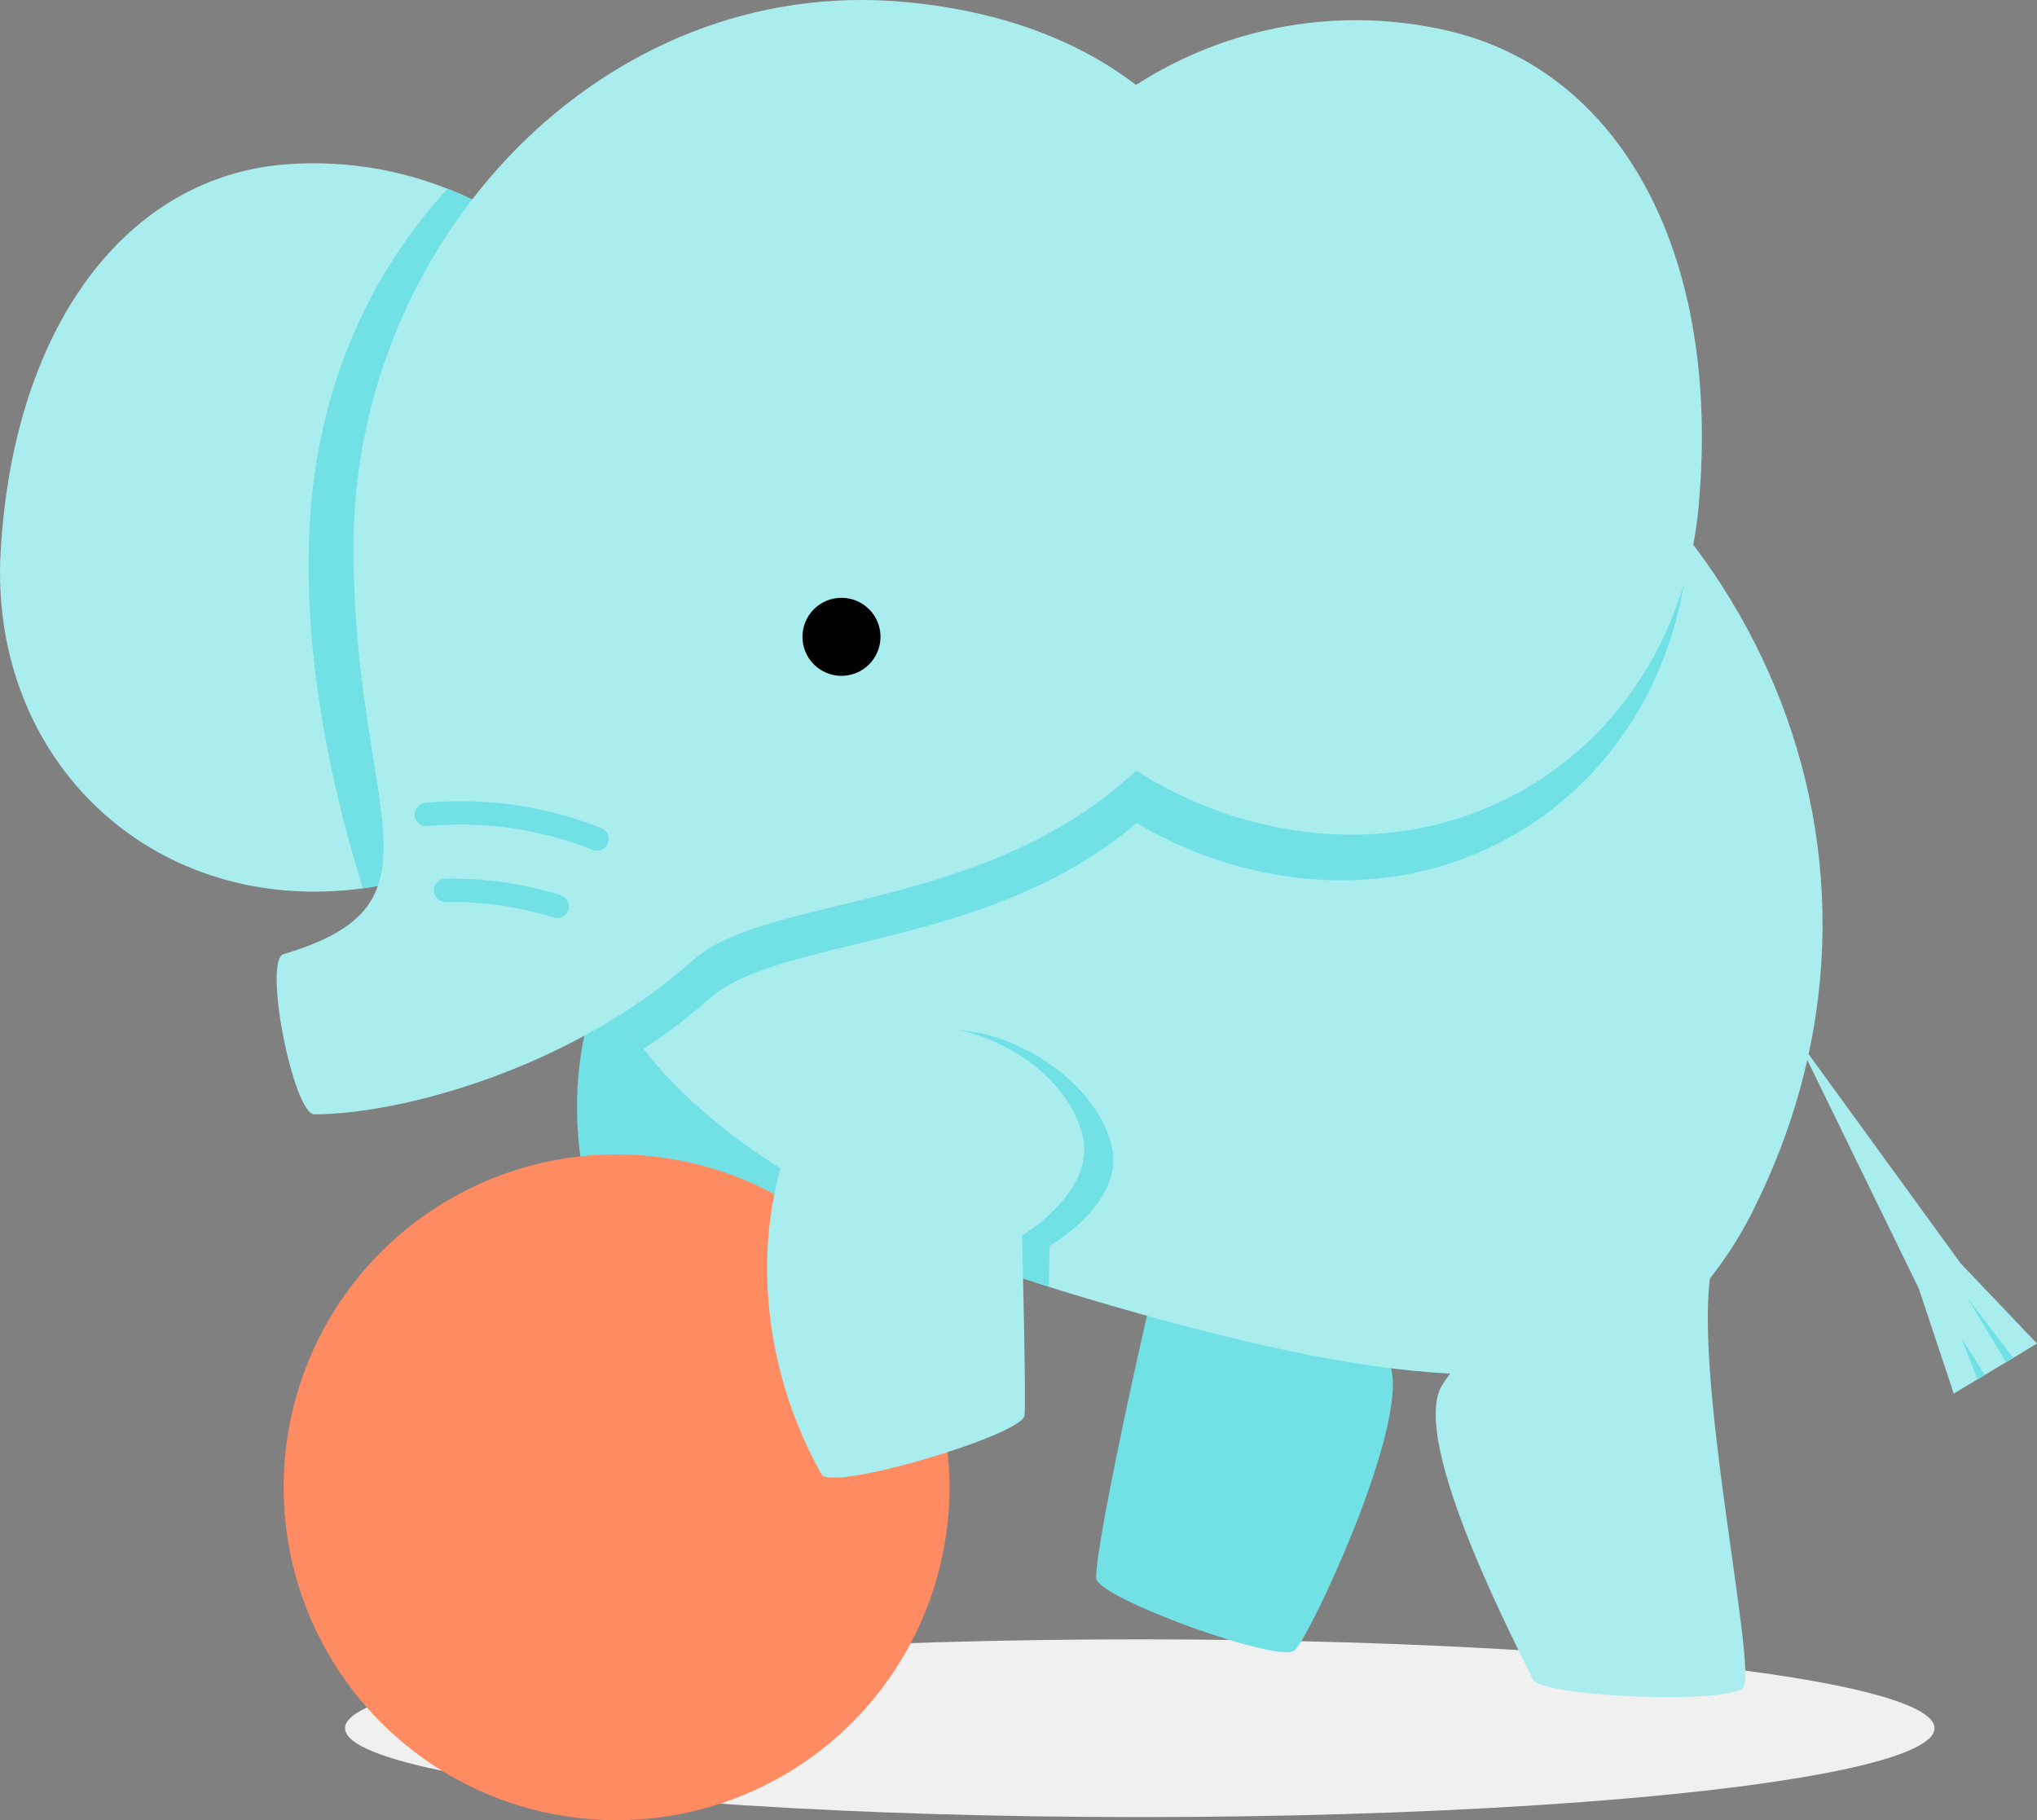 <svg xmlns="http://www.w3.org/2000/svg" xmlns:xlink="http://www.w3.org/1999/xlink" width="194.801" height="174.092" viewBox="0 0 194.801 174.092"><rect x="0" y="0" width="194.801" height="174.092" fill="#808080" stroke="none"/><defs><clipPath id="a"><path d="M70.038-97.861c-8.074-.01-21.989,8.137-26.139,21.719-.457,1.5,15.3,9.115,16.659,8.292.774-.47,8.405-9.984,8.405-9.984s6.8,2.2,9.333-1.394c4.057-5.761-.654-18.623-8.259-18.633" transform="translate(62.034 115.617) rotate(-56)" fill="none" clip-rule="evenodd"/></clipPath><clipPath id="b"><path d="M-86,270.406H243.005V-442H-86Z" transform="translate(86 442)" fill="none"/></clipPath><clipPath id="c"><path d="M122-61.5c.653,7.223,5.351,34.845,6.627,37.415.845,1.7,19.417,1.023,20.183-.73.852-1.946,1.977-22.738-1.339-28.122C142.074-61.7,121.377-68.391,122-61.5" transform="translate(-121.987 64.35)" fill="none" clip-rule="evenodd"/></clipPath><clipPath id="e"><path d="M141.293-164.862c-31.876-11.6-65.308,1.425-75.609,29.741s-.035,49.589,45.446,63.16c14.89,4.443,26.262,6.868,35.152,7.309-.276.372-.538.742-.763,1.107-3.314,5.384,7.811,26.176,8.662,28.122.767,1.752,19.34,2.432,20.183.73C175.51-37,169.8-63.221,171.128-73.746a37.473,37.473,0,0,0,4.464-7.191c17.028-34.927-2.424-72.329-34.3-83.925" transform="translate(-62.018 169.089)" fill="none" clip-rule="evenodd"/></clipPath><clipPath id="g"><path d="M195.97-86.253l-2.233,25.514-2.306,10.327h9.286l-2.306-10.327-2.233-25.514Z" transform="translate(-191.431 86.253)" fill="none" clip-rule="evenodd"/></clipPath><clipPath id="i"><path d="M195.159-50.171l-.72,4.21h.818Z" transform="translate(-194.439 50.171)" fill="none" clip-rule="evenodd"/></clipPath><clipPath id="k"><path d="M198.074-53.557v7.18h.818Z" transform="translate(-198.074 53.557)" fill="none" clip-rule="evenodd"/></clipPath><clipPath id="m"><path d="M65.683-135.121c-10.3,28.316-.036,49.589,45.445,63.16,41.219,12.3,55.6,9.216,64.464-8.976,17.029-34.927-2.423-72.329-34.3-83.924a68.868,68.868,0,0,0-23.542-4.228c-23.443,0-44.312,12.65-52.067,33.968" transform="translate(-62.018 169.089)" fill="none" clip-rule="evenodd"/></clipPath><clipPath id="o"><rect width="79" height="86" transform="translate(-0.103 0.343)" fill="none"/></clipPath><clipPath id="p"><path d="M103.248-162.318a38.962,38.962,0,0,0,29.313,46.656c20.979,4.789,39.49-9.076,41.427-30.506,2.2-24.286-7.6-41.7-24.084-45.464a38.962,38.962,0,0,0-46.656,29.314" transform="translate(-102.262 192.618)" fill="none" clip-rule="evenodd"/></clipPath><clipPath id="q"><path d="M57-59.454H185.093V-170H57Z" transform="translate(-57 170)" fill="none"/></clipPath><clipPath id="t"><rect width="68" height="74" transform="translate(-0.123 -0.449)" fill="none"/></clipPath><clipPath id="u"><path d="M65.128-144.764a34.833,34.833,0,0,1-32.035,37.422c-19.18,1.487-33.735-13.2-32.64-32.406,1.239-21.766,12.181-35.882,27.254-37.051a34.832,34.832,0,0,1,37.421,32.035" transform="translate(-0.395 176.905)" fill="none" clip-rule="evenodd"/></clipPath><clipPath id="y"><rect width="46" height="35" transform="translate(-0.292 0.467)" fill="none"/></clipPath><clipPath id="z"><path d="M103.1-88.986A32.562,32.562,0,0,0,72.7-67.8c-.671,1.779,15.125,12.219,16.773,11.251.942-.554,10.487-8.579,10.487-8.579s7.669,2.68,10.947-1.587c5.248-6.831,1.009-22.194-7.8-22.266" transform="translate(-72.677 88.986)" fill="none" clip-rule="evenodd"/></clipPath><clipPath id="ad"><rect width="103" height="110" transform="translate(-0.32 0.098)" fill="none"/></clipPath><clipPath id="ae"><path d="M124.4-138.007c8.322-22.818,2.5-54.024-32.331-57.328C63-198.094,39.2-172.412,39.2-143.214c0,25.51,9.75,34.063-6.676,38.927-2.017.6.945,15.326,2.934,15.326,8.271,0,24.6-4.379,36.257-14.767,9.068-8.078,41.248-2.919,52.684-34.28" transform="translate(-31.848 195.539)" fill="none" clip-rule="evenodd"/></clipPath><clipPath id="ag"><path d="M64.733-149.855A34.832,34.832,0,0,1,32.7-112.434c-19.18,1.487-33.735-13.2-32.64-32.405C1.3-166.6,12.24-180.721,27.312-181.89a34.832,34.832,0,0,1,37.421,32.035" transform="translate(0 181.996)" fill="none" clip-rule="evenodd"/></clipPath><clipPath id="ai"><path d="M27.312-181.89C12.24-180.721,1.3-166.6.057-144.839c-.037.667-.057,1.33-.057,1.985v.072C.018-124.6,14.209-111,32.7-112.434a34.833,34.833,0,0,0,32.035-37.421A34.833,34.833,0,0,0,30.043-182q-1.355,0-2.731.106" transform="translate(0 181.996)" fill="none" clip-rule="evenodd"/></clipPath><clipPath id="ak"><rect width="96" height="118" transform="translate(-0.075 -0.393)" fill="none"/></clipPath><clipPath id="al"><path d="M118.886-143.426c8.322-22.818,6.782-59-28.174-57.532-29.082,1.219-55.788,19.768-57.025,52.326C32.6-120.117,48.952-89.48,50.654-87.778c1.487,1.488,5.456,2,6.862.6,1.661-1.661,1.049-14.325,8.686-21.962,8.587-8.588,41.247-2.92,52.684-34.281" transform="translate(-33.635 201)" fill="none" clip-rule="evenodd"/></clipPath><clipPath id="am"><path d="M0-110.935H66.678V-182H0Z" transform="translate(0 182)" fill="none"/></clipPath><clipPath id="an"><path d="M142.057-196.88a38.836,38.836,0,0,0-29.722,5.208c-5.446-4.167-12.673-7.037-21.97-7.92C61.3-202.349,37.5-176.668,37.5-147.469c0,25.51,9.751,34.062-6.675,38.927-2.017.6.945,15.325,2.934,15.326,8.27,0,24.6-4.379,36.257-14.766,7.031-6.263,27.953-4.573,42.33-18.113a38.881,38.881,0,0,0,12.371,5.186c20.979,4.789,39.49-9.076,41.427-30.506,2.2-24.286-7.6-41.7-24.083-45.464" transform="translate(-30.146 199.795)" fill="none" clip-rule="evenodd"/></clipPath><clipPath id="ap"><path d="M94.932-130.894A3.733,3.733,0,0,1,91.2-127.16a3.734,3.734,0,0,1-3.733-3.733,3.733,3.733,0,0,1,3.733-3.733,3.733,3.733,0,0,1,3.733,3.733" transform="translate(-87.466 134.627)" fill="none" clip-rule="evenodd"/></clipPath><clipPath id="ar"><path d="M62.639-107.717a1.12,1.12,0,0,1-.414-.079,34.251,34.251,0,0,0-7.77-2.077,34.369,34.369,0,0,0-8.041-.194,1.115,1.115,0,0,1-1.219-1.011,1.12,1.12,0,0,1,1.01-1.219,36.313,36.313,0,0,1,8.567.208,36.513,36.513,0,0,1,8.279,2.212,1.12,1.12,0,0,1,.627,1.454,1.119,1.119,0,0,1-1.041.706" transform="translate(-45.191 112.458)" fill="none" clip-rule="evenodd"/></clipPath><clipPath id="at"><path d="M59.091-100.239a1.129,1.129,0,0,1-.328-.049,33.643,33.643,0,0,0-5.113-1.159,32.815,32.815,0,0,0-5.233-.328H48.4a1.121,1.121,0,0,1-1.12-1.107,1.122,1.122,0,0,1,1.107-1.133,35.609,35.609,0,0,1,5.578.351,35.918,35.918,0,0,1,5.449,1.233,1.12,1.12,0,0,1,.744,1.4,1.121,1.121,0,0,1-1.071.793" transform="translate(-47.284 104.018)" fill="none" clip-rule="evenodd"/></clipPath><clipPath id="av"><path d="M94.593-42.108a31.839,31.839,0,0,1-31.84,31.84,31.839,31.839,0,0,1-31.838-31.84A31.839,31.839,0,0,1,62.753-73.947a31.839,31.839,0,0,1,31.84,31.839" transform="translate(-30.915 73.947)" fill="none" clip-rule="evenodd"/></clipPath><clipPath id="ax"><path d="M100.192-91.576c-11.445-2.022-26.869,7.7-32.966,23.853C66.554-65.944,82.35-55.5,84-56.471c.942-.554,13.048-11.251,13.048-11.251s7.669,2.68,10.947-1.587c5.248-6.831.874-20.733-7.8-22.266" transform="translate(5.185 132.176) rotate(-42)" fill="none" clip-rule="evenodd"/></clipPath></defs><g transform="translate(-86 -242.205)"><ellipse cx="76" cy="8.5" rx="76" ry="8.5" transform="translate(119 399)" fill="#f0f0f0"/><g transform="translate(86 242.205)"><g transform="translate(38.506 89.432)" clip-path="url(#a)"><g transform="translate(-113.958 -301.929)" clip-path="url(#b)"><path d="M38.889-102.861H83.561v38.847H38.889Z" transform="translate(70.682 400.404)" fill="#71e1e6"/></g></g><g transform="translate(113.76 111.142) rotate(22)" clip-path="url(#c)"><g transform="translate(-182.477 -331.33)" clip-path="url(#b)"><path d="M116.987-69.35h36.492v50.021H116.987Z" transform="translate(61.103 396.294)" fill="#71e1e6"/></g></g><g transform="translate(54.411 26.94)" clip-path="url(#e)"><g transform="translate(-129.863 -239.438)" clip-path="url(#b)"><path d="M57.018-174.089H185.675V-29.936H57.018Z" transform="translate(68.459 409.14)" fill="#aaedee"/></g></g><g transform="translate(4 -1)"><g transform="translate(164.381 103.567) rotate(-31)" clip-path="url(#g)"><g transform="translate(-243.403 -312.114)" clip-path="url(#b)"><path d="M186.431-91.253h18.06v44.615h-18.06Z" transform="translate(52.586 398.98)" fill="#aaedee"/></g></g><g transform="translate(182.947 129.343) rotate(-31)" clip-path="url(#i)"><g transform="translate(-246.042 -343.77)" clip-path="url(#b)"><path d="M189.439-55.171h9.592v12.983h-9.592Z" transform="translate(52.217 394.554)" fill="#71e1e6"/></g></g><g transform="translate(184.151 125.154) rotate(-31)" clip-path="url(#k)"><g transform="translate(-249.232 -340.799)" clip-path="url(#b)"><path d="M193.074-58.557h9.592V-42.6h-9.592Z" transform="translate(51.771 394.97)" fill="#71e1e6"/></g></g></g><g transform="translate(54.411 26.94)" clip-path="url(#m)"><g transform="translate(-129.863 -239.438)" clip-path="url(#b)"><g transform="translate(160.555 214.95)" clip-path="url(#o)"><g transform="translate(4.617 3.845)" clip-path="url(#p)"><g transform="translate(-39.711 19.843)" clip-path="url(#q)"><path d="M97.262-197.618h80.805v86.676H97.262Z" transform="translate(-61.938 173.387)" fill="#71e1e6"/></g></g></g></g></g><g transform="translate(54.411 26.94)" clip-path="url(#m)"><g transform="translate(-129.863 -239.438)" clip-path="url(#b)"><g transform="translate(74.575 230.742)" clip-path="url(#t)"><g transform="translate(1.224 1.838)" clip-path="url(#u)"><g transform="translate(49.662 6.058)" clip-path="url(#q)"><path d="M-4.6-181.905H69.008v78.44H-4.6Z" transform="translate(-49.444 171.46)" fill="#8fb1bb"/></g></g></g></g></g><g transform="translate(54.411 26.94)" clip-path="url(#m)"><g transform="translate(-129.863 -239.438)" clip-path="url(#b)"><g transform="translate(137.744 308.826)" clip-path="url(#y)"><g transform="translate(2.177 27.769) rotate(-49)" clip-path="url(#z)"><g transform="translate(-13.754 -71.077)" clip-path="url(#q)"><path d="M67.677-93.986h49.3v41.27h-49.3Z" transform="translate(-58.31 160.677)" fill="#71e1e6"/></g></g></g></g></g><g transform="translate(54.411 26.94)" clip-path="url(#m)"><g transform="translate(-129.863 -239.438)" clip-path="url(#b)"><g transform="translate(101.772 213.195)" clip-path="url(#ad)"><g transform="translate(1.622 3.037)" clip-path="url(#ae)"><g transform="translate(22.067 22.406)" clip-path="url(#q)"><path d="M26.848-200.539H131.533V-85.187H26.848Z" transform="translate(-53.302 173.746)" fill="#71e1e6"/></g></g></g></g></g><g transform="translate(0 15.616)" clip-path="url(#ag)"><g transform="translate(-75.452 -228.114)" clip-path="url(#b)"><path d="M-5-187H68.613v78.439H-5Z" transform="translate(76.065 410.723)" fill="#aaedee"/></g></g><g transform="translate(0 15.616)" clip-path="url(#ai)"><g transform="translate(-75.452 -228.114)" clip-path="url(#b)"><g transform="translate(103.527 209.686)" clip-path="url(#ak)"><g transform="translate(1.434 1.754)" clip-path="url(#al)"><g transform="translate(-29.509 16.67)" clip-path="url(#am)"><path d="M28.635-206h98.219V-82.583H28.635Z" transform="translate(-3.512 184.944)" fill="#71e1e6"/></g></g></g></g></g><g transform="translate(26.449 0)" clip-path="url(#an)"><g transform="translate(-101.9 -212.498)" clip-path="url(#b)"><path d="M25.146-204.8H170.219V-89.443H25.146Z" transform="translate(72.368 412.906)" fill="#aaedee"/></g></g><g transform="translate(76.738 57.175)" clip-path="url(#ap)"><g transform="translate(-152.19 -269.673)" clip-path="url(#b)"><path d="M82.466-139.627h16.24v16.24H82.466Z" transform="translate(65.337 404.913)"/></g></g><g transform="translate(39.648 76.625)" clip-path="url(#ar)"><g transform="translate(-115.1 -289.123)" clip-path="url(#b)"><path d="M40.191-117.458H67.532v13.514H40.191Z" transform="translate(70.522 402.194)" fill="#71e1e6"/></g></g><g transform="translate(41.485 84.03)" clip-path="url(#at)"><g transform="translate(-116.936 -296.528)" clip-path="url(#b)"><path d="M42.284-109.018h21.7v12.552h-21.7Z" transform="translate(70.266 401.159)" fill="#71e1e6"/></g></g><g transform="translate(27.123 110.413)" clip-path="url(#av)"><g transform="translate(-102.575 -322.911)" clip-path="url(#b)"><path d="M25.915-78.947H98.367V-6.494H25.915Z" transform="translate(72.273 397.471)" fill="#ff8b62"/></g></g><g transform="translate(63.706 105.883) rotate(-8)" clip-path="url(#ax)"><g transform="translate(-134.414 -307.212)" clip-path="url(#b)"><path d="M62.205-96.84h51.832v44.206H62.205Z" transform="translate(67.822 399.665)" fill="#aaedee"/></g></g></g></g></svg>